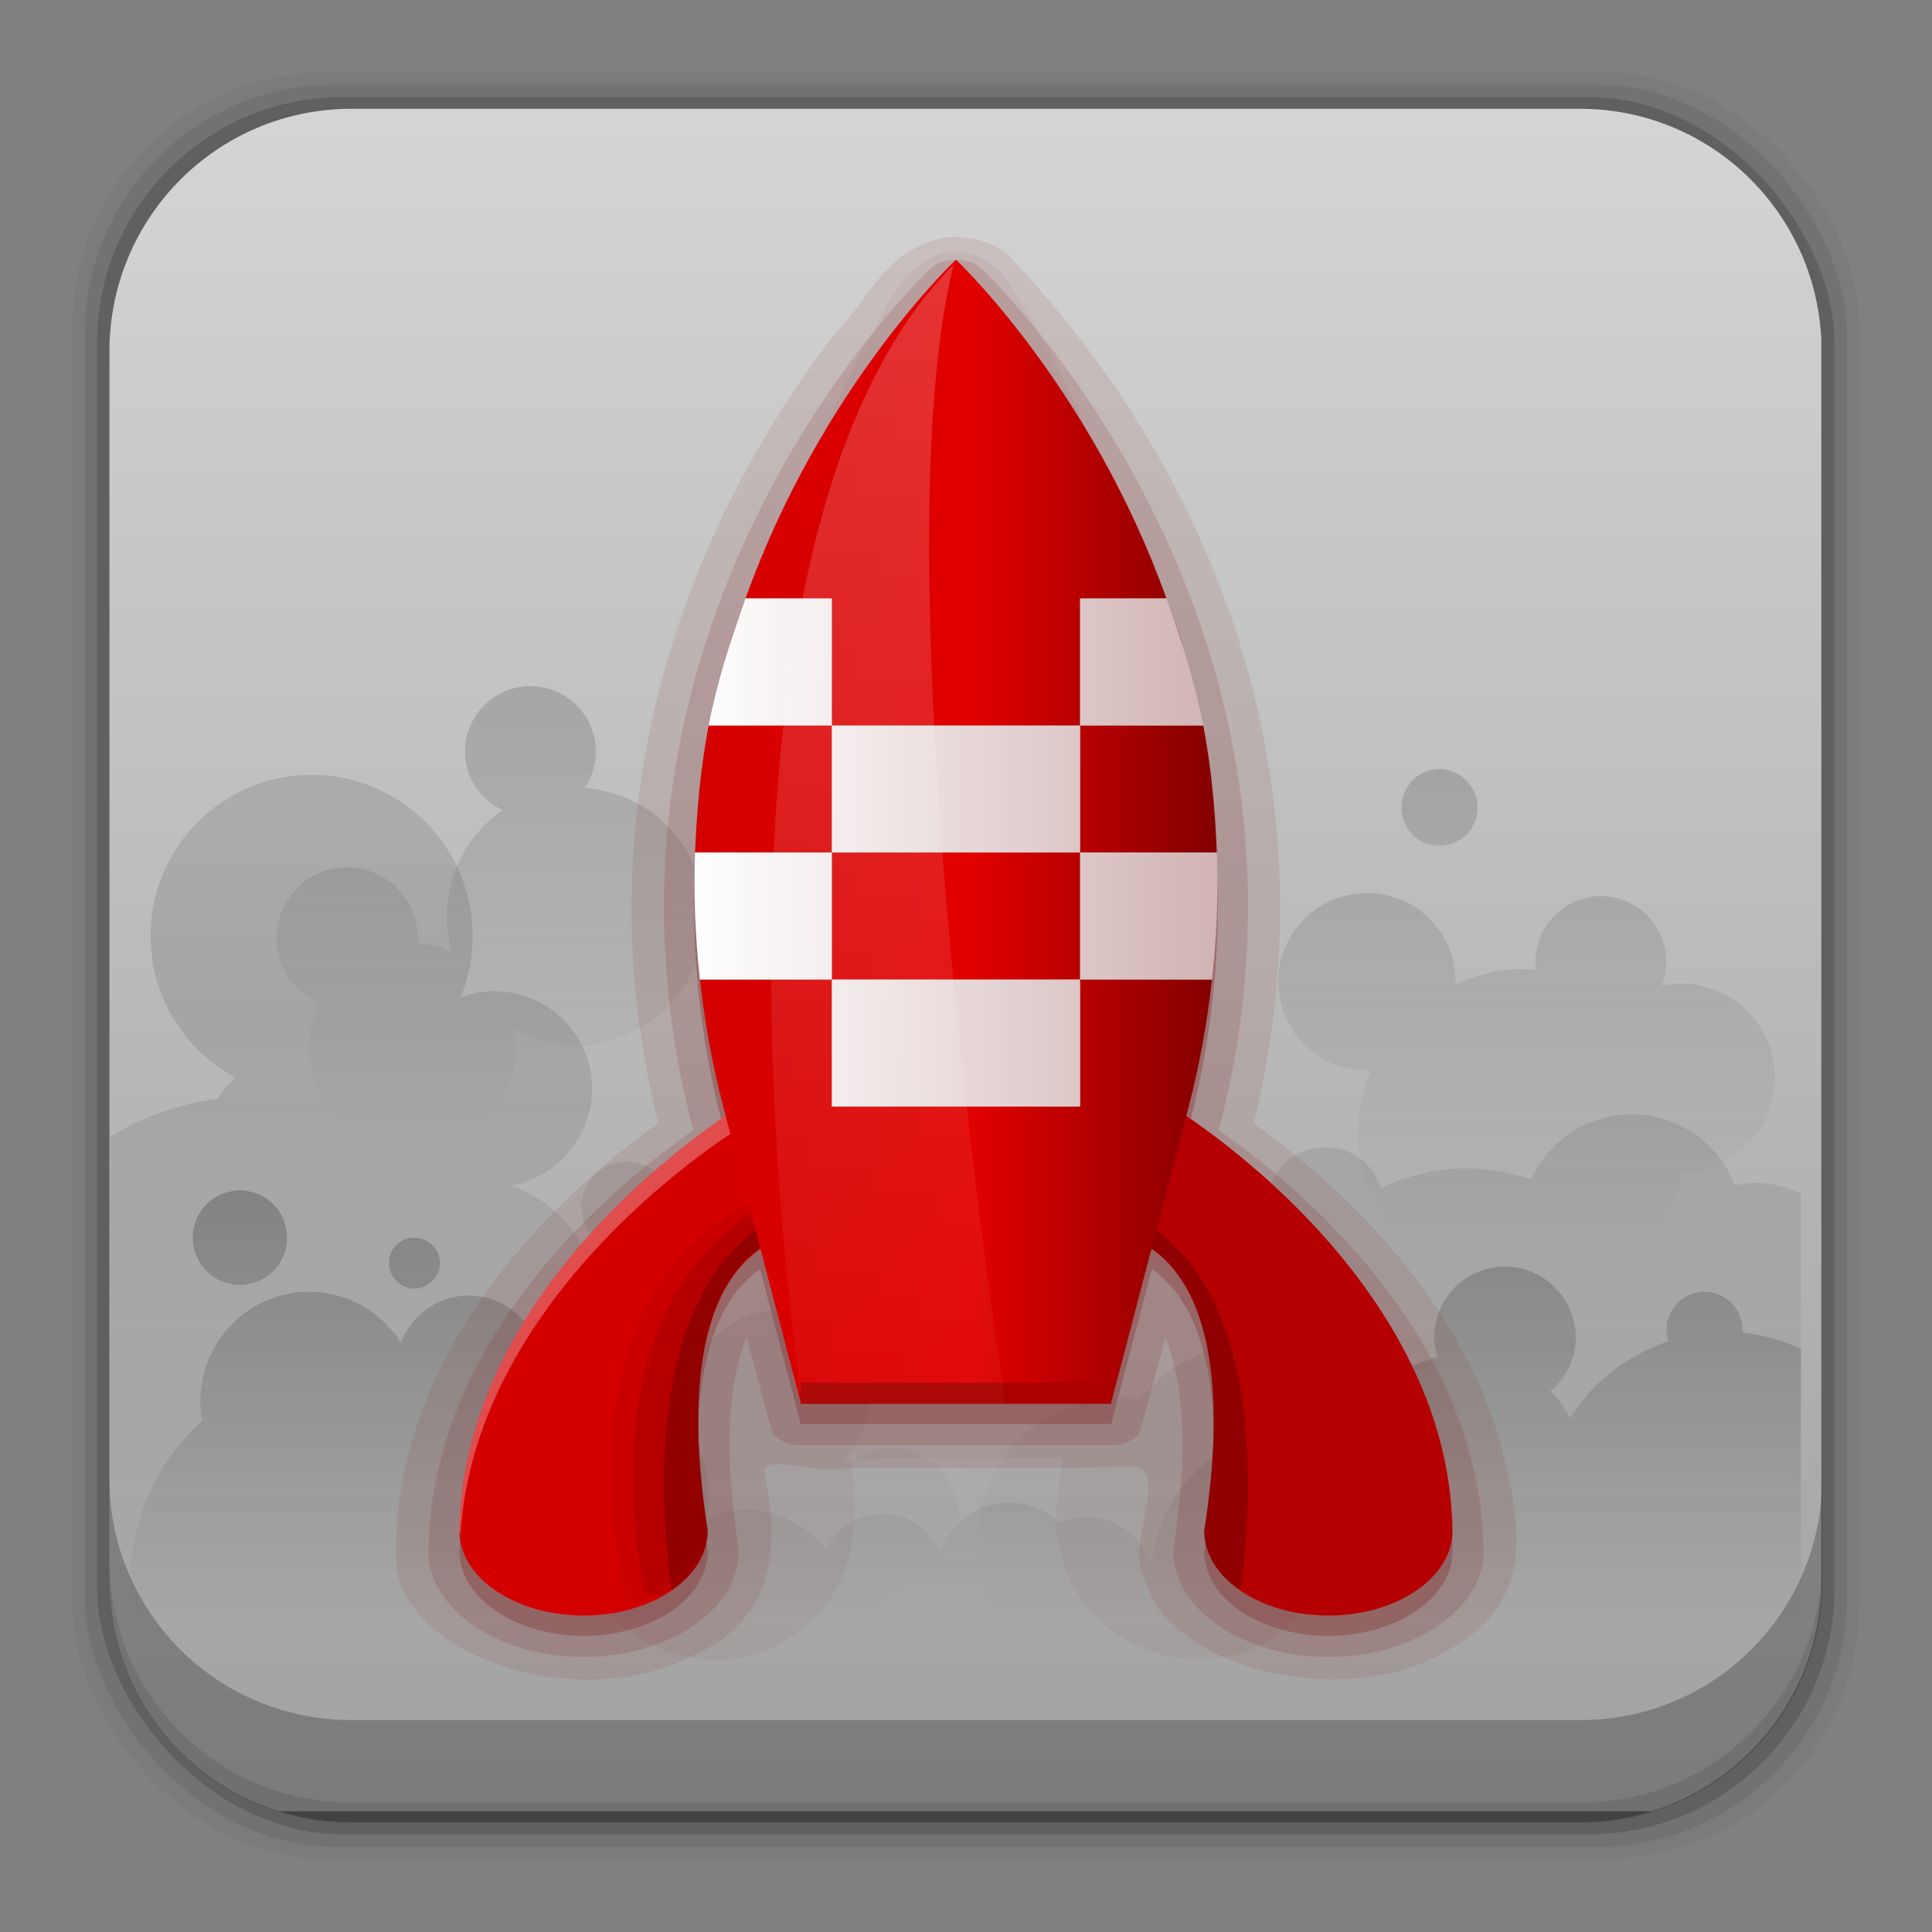 <svg height="96" width="96" xmlns="http://www.w3.org/2000/svg" xmlns:xlink="http://www.w3.org/1999/xlink" xmlns:sodipodi="http://sodipodi.sourceforge.net/DTD/sodipodi-0.dtd" xmlns:inkscape="http://www.inkscape.org/namespaces/inkscape">
 <rect width="100%" height="100%" fill="#808080" stroke="none"/>
 <defs>
  <linearGradient x2="0" y1="90" y2="5.988" gradientUnits="userSpaceOnUse" id="linearGradient48787" gradientTransform="matrix(1.173 0 0 1.173 -9.989 -14.04)">
   <stop stop-color="#a0a0a0"/>
   <stop stop-color="#dcdcdc" offset="1"/>
  </linearGradient>
  <linearGradient id="linearGradient3798">
   <stop stop-color="#333"/>
   <stop stop-color="#333" stop-opacity="0" offset="1"/>
  </linearGradient>
  <linearGradient x2="0" xlink:href="#linearGradient3798" y1="51.42" y2="81.919" gradientUnits="userSpaceOnUse" id="linearGradient86278"/>
  <linearGradient x2="0" xlink:href="#linearGradient3798" y1="61.19" y2="81.965" gradientUnits="userSpaceOnUse" id="linearGradient86280"/>
  <linearGradient x2="0" xlink:href="#linearGradient3798" y1="35.764" y2="57.41" gradientUnits="userSpaceOnUse" id="linearGradient86282"/>
  <linearGradient x2="0" xlink:href="#linearGradient3798" y1="39.726" y2="62.845" gradientUnits="userSpaceOnUse" id="linearGradient86284"/>
  <linearGradient x1="39.562" x2="56.44" gradientUnits="userSpaceOnUse" id="linearGradient86387" gradientTransform="matrix(1 0 0 1 -0.516 954.86)">
   <stop stop-color="#d40000"/>
   <stop stop-color="#e10000" offset="0.534"/>
   <stop stop-color="#820000" offset="1"/>
  </linearGradient>
  <linearGradient x1="39.574" x2="56.43" gradientUnits="userSpaceOnUse" id="linearGradient86389" gradientTransform="matrix(1 0 0 1 -0.516 954.86)">
   <stop stop-color="#fff"/>
   <stop stop-color="#d1b3b3" offset="1"/>
  </linearGradient>
  <linearGradient x1="47.29" x2="46.532" y1="16.204" y2="80.964" gradientUnits="userSpaceOnUse" id="linearGradient86391" gradientTransform="matrix(1.639 0 0 1 -29.569 954.86)">
   <stop stop-color="#fff"/>
   <stop stop-color="#fff" stop-opacity="0" offset="1"/>
  </linearGradient>
 </defs>
 <g transform="matrix(1 0 0 1 0 -956.36)">
  <rect x="3.608" rx="12.552" y="959.96" fill-opacity="0.039" height="88.76" width="88.76"/>
  <rect x="4.216" rx="12.38" y="960.57" fill-opacity="0.078" height="87.55" width="87.55"/>
  <rect x="4.824" rx="12.208" y="961.18" fill-opacity="0.157" height="86.33" width="86.33"/>
  <path d="m17.469 5.406c-6.668 0-12.032 5.395-12.032 12.063l0.001 61.031c0 5.418 3.533 9.982 8.438 11.5h68.187c4.715-1.457 8.172-5.734 8.438-10.875v-62.281c-0.321-6.377-5.54-11.438-12-11.438l-61.031 0z" fill="url(#linearGradient48787)" transform="matrix(1 0 0 1 0 956.36)"/>
  <path d="m5.432 1029.8v5.066c0 6.668 5.364 12.032 12.032 12.032h61.049c6.668 0 12.032-5.364 12.032-12.032v-5.066c0 6.668-5.364 12.032-12.032 12.032h-61.049c-6.668 0-12.032-5.364-12.032-12.032z" fill-opacity="0.235"/>
  <path d="m5.432 1033.9v1.013c0 6.668 5.364 12.032 12.032 12.032h61.049c6.668 0 12.032-5.364 12.032-12.032v-1.013c0 6.668-5.364 12.032-12.032 12.032h-61.049c-6.668 0-12.032-5.364-12.032-12.032z" fill-opacity="0.098"/>
  <g transform="matrix(1 0 0 1 -0.516 954.86)">
   <path d="m16 40c-4.418 0-8 3.582-8 8 0 3.038 1.694 5.676 4.188 7.031-0.309 0.335-0.603 0.673-0.844 1.062-1.938 0.255-3.743 0.908-5.344 1.875v23.781c2.09 1.265 4.536 2 7.156 2 4.426 0 8.364-2.087 10.906-5.312 0.98 0.507 2.071 0.781 3.25 0.781 0.604 0 1.19-0.077 1.75-0.219-0.019 0.224-0.031 0.458-0.031 0.688 0 4.332 3.511 7.844 7.844 7.844 4.116 0 7.485-3.187 7.812-7.219 0.011 0 0.021 0 0.031 0 1.892 0 3.438-1.545 3.438-3.438s-1.545-3.406-3.438-3.406c-0.828 0-1.564 0.292-2.156 0.781-0.051-0.053-0.104-0.105-0.156-0.156 0.763-0.794 1.25-1.874 1.25-3.062 0-2.44-1.997-4.438-4.438-4.438s-4.406 1.997-4.406 4.438c0 0.373 0.069 0.716 0.156 1.062-0.172 0.043-0.364 0.07-0.531 0.125 0.001-0.041 0-0.084 0-0.125 0-2.951-1.787-5.481-4.344-6.562-0.281-2.409-1.976-4.399-4.219-5.125 2.308-0.382 4.062-2.396 4.062-4.812 0-2.689-2.186-4.844-4.875-4.844-0.584 0-1.137 0.124-1.656 0.312 0.389-0.94 0.595-1.982 0.595-3.062 0-4.418-3.582-8-8-8zm65.594 16.875c-2.228 0-4.136 1.313-5 3.219-1.003-0.334-2.073-0.531-3.188-0.531-1.531 0-2.981 0.359-4.281 0.969-0.359-1.184-1.448-2.031-2.75-2.031-1.594 0-2.906 1.281-2.906 2.875 0 1.13 0.678 2.089 1.625 2.562-0.84 1.213-1.414 2.606-1.656 4.125-2.528 0.037-4.768 1.163-6.312 2.938-0.31-0.041-0.617-0.062-0.938-0.062-3.934 0-7.125 3.191-7.125 7.125s3.191 7.125 7.125 7.125c1.279 0 2.462-0.347 3.5-0.938 1.002 0.513 2.099 0.825 3.281 0.906-0.746 1.479-1.239 3.12-1.407 4.844h22.438c3.324 0 6-2.676 6-6v-23.188c-0.679-0.334-1.443-0.531-2.25-0.531-0.345 0-0.706 0.06-1.031 0.125-0.789-2.072-2.776-3.531-5.125-3.531zm-49.938 2.344c-1.245 0-2.25 1.005-2.25 2.25s1.005 2.25 2.25 2.25 2.25-1.005 2.25-2.25-1.005-2.25-2.25-2.25z" fill="url(#linearGradient86278)" color="#000000" opacity="0.15"/>
   <path d="m12.438 60.656c-1.295 0-2.344 1.049-2.344 2.344s1.049 2.344 2.344 2.344 2.344-1.049 2.344-2.344-1.049-2.344-2.344-2.344zm8.656 2.344c-0.697 0-1.25 0.553-1.25 1.25s0.553 1.281 1.25 1.281 1.281-0.584 1.281-1.281c0-0.697-0.584-1.25-1.281-1.25zm54.188 1.438c-1.942 0-3.5 1.589-3.5 3.531 0 0.347 0.063 0.652 0.156 0.969-2.073 0.498-3.719 2.078-4.281 4.125-0.824-0.322-1.719-0.5-2.656-0.5-3.865 0-6.993 3.012-7.25 6.812-0.408-1.436-1.715-2.5-3.281-2.5-0.473 0-0.934 0.108-1.344 0.281-0.645-0.606-1.482-1-2.438-1-1.624 0-2.986 1.087-3.438 2.562-0.427-1.18-1.548-2-2.875-2-1.254 0-2.338 0.734-2.812 1.812-0.904-1.209-2.342-2-3.969-2-0.7 0-1.365 0.145-1.969 0.406 0.055-0.341 0.094-0.675 0.094-1.031 0-3.635-2.958-6.594-6.594-6.594-0.595 0-1.171 0.071-1.719 0.219 0-0.011 0-0.021 0-0.031 0-1.992-1.602-3.625-3.594-3.625-1.541 0-2.858 0.984-3.375 2.344-0.959-1.512-2.639-2.531-4.562-2.531-2.988 0-5.406 2.45-5.406 5.438 0 0.333 0.036 0.653 0.094 0.969-2.151 1.947-3.531 4.714-3.531 7.844 0 4.649 2.997 8.61 7.156 10.062h7c3.405-1.189 6.013-4.062 6.844-7.625 0.358 0.06 0.719 0.094 1.094 0.094 1.3 0 2.51-0.38 3.531-1.031-0 0.011 0 0.021 0 0.031 0 2.739 2.199 4.969 4.938 4.969 2.499 0 4.563-1.846 4.906-4.25 0.518 0.4 1.169 0.656 1.875 0.656 1.327 0 2.448-0.852 2.875-2.031 0.448 1.483 1.808 2.562 3.438 2.562 0.589 0 1.134-0.156 1.625-0.406 0.587 0.472 1.344 0.781 2.156 0.781 1.645 0 3.013-1.172 3.344-2.719 0.561 3.476 3.553 6.125 7.188 6.125 2.064 0 3.953-0.842 5.281-2.219 0.357 2.063 1.492 3.848 3.094 5.062h9.812c1.385-1.057 2.428-2.552 2.906-4.281 0.032 0 0.062 0 0.094 0 1.342 0 2.604-0.32 3.75-0.844 0.042-0.283 0.064-0.58 0.064-0.875v-15.469c-0.902-0.423-1.872-0.711-2.906-0.812 0.003-0.043 0-0.082 0-0.125 0-1.046-0.829-1.906-1.875-1.906s-1.906 0.86-1.906 1.906c0 0.196 0.038 0.385 0.094 0.562-2.038 0.668-3.767 2.021-4.875 3.812-0.254-0.496-0.59-0.942-0.969-1.344 0.757-0.645 1.25-1.584 1.25-2.656 0-1.942-1.589-3.531-3.531-3.531z" fill="url(#linearGradient86280)" color="#000000" opacity="0.3"/>
   <path d="m26.875 35.594c-1.793 0-3.25 1.457-3.25 3.25 0 1.303 0.768 2.389 1.875 2.906-1.682 1.154-2.781 3.088-2.781 5.281 0 0.606 0.093 1.195 0.25 1.75-0.535-0.222-1.11-0.377-1.719-0.406 0.006-0.083 0.031-0.165 0.031-0.25 0-1.942-1.589-3.531-3.531-3.531-1.942 0-3.5 1.589-3.5 3.531 0 1.442 0.884 2.676 2.125 3.219-0.314 0.665-0.5 1.403-0.5 2.188 0 2.839 2.286 5.125 5.125 5.125s5.156-2.286 5.156-5.125c0-0.299-0.045-0.59-0.094-0.875 0.907 0.493 1.958 0.781 3.062 0.781 3.536 0 6.406-2.87 6.406-6.406 0-3.388-2.638-6.149-5.969-6.375 0.35-0.518 0.562-1.14 0.562-1.812 0-1.793-1.457-3.25-3.25-3.25z" fill="url(#linearGradient86282)" color="#000000" opacity="0.2"/>
   <path d="m72.031 39.719c-1.046 0-1.875 0.86-1.875 1.906 0 1.046 0.829 1.906 1.875 1.906s1.906-0.86 1.906-1.906c0-1.046-0.86-1.906-1.906-1.906zm-3.593 6.156c-2.44 0-4.406 1.966-4.406 4.406 0 2.44 1.966 4.406 4.406 4.406 0.063 0 0.125 0.003 0.188 0-0.409 0.975-0.626 2.034-0.626 3.157 0 4.532 3.656 8.219 8.188 8.219 3.878 0 7.112-2.697 7.969-6.312 2.53-0.068 4.562-2.141 4.562-4.688 0-2.59-2.098-4.688-4.688-4.688-0.324 0-0.632 0.031-0.938 0.094 0.141-0.364 0.219-0.773 0.219-1.188 0-1.793-1.457-3.25-3.25-3.25s-3.25 1.457-3.25 3.25c0 0.138 0.014 0.272 0.031 0.406-0.216-0.017-0.436-0.031-0.656-0.031-1.197 0-2.318 0.289-3.344 0.75 0.001-0.042 0-0.083 0-0.125 0-2.44-1.966-4.406-4.406-4.406z" fill="url(#linearGradient86284)" color="#000000" opacity="0.2"/>
  </g>
  <path d="m46.984 968.89a0.925 0.925 0 0 0 -0.062 0.031c-1.326 0.37-2.128 1.35-2.688 2.312-0.56 0.962-0.958 1.958-1.406 2.594a0.925 0.925 0 0 0 -0.062 0.094c-5.957 11.421-7.897 24.793-5.812 37.469-5.235 5.681-8.659 13.272-8.438 21.125a0.925 0.925 0 0 0 0 0.031c0.309 5.101 6.66 8.104 10.812 5.125 0.027-0.019 0.067-0.011 0.094-0.031l-0.031-0.031c1.668-1.034 2.547-2.628 2.875-4.281 0.307-1.549 0.185-3.131 0.031-4.562 0.212 0.046 0.412 0.084 0.688 0.125 0.294 0.044 0.666-0.022 1.031-0.094v0.063c2.858-0.039 5.784 0.062 8.719-0.063 0.009 0.213-0.004 0.517-0.062 0.969-0.071 0.553-0.176 1.206-0.219 1.844-0.038 0.564 0.015 1.117 0.219 1.688h-0.031c0.012 0.068 0.049 0.121 0.062 0.188 0.002 0.01-0.002 0.021 0 0.031 1.023 4.859 7.433 7.054 11.188 3.719 0.018-0.016 0.045-0.015 0.062-0.031l-0.031-0.031c1.701-1.361 2.376-3.252 2.5-5.125 0.126-1.895-0.219-3.807-0.5-5.438a0.925 0.925 0 0 0 0 -0.031c-1.114-5.701-3.977-10.942-7.875-15.188 2.286-14.092-0.294-29.154-8.094-41.25a0.925 0.925 0 0 0 -0.062 -0.063c-0.672-0.859-1.731-1.303-2.812-1.188a0.925 0.925 0 0 0 -0.094 0z" fill="#7b1a1a" color="#000000" opacity="0.05"/>
  <g transform="matrix(1.542 0 0 1.052 -25.719 -52.08)">
   <path d="m47.172 969.8c-2.018 0.563-2.514 3.034-3.602 4.577-5.92 11.352-7.839 24.669-5.68 37.267-5.266 5.554-8.656 13.111-8.437 20.835 0.265 4.371 5.858 7.039 9.393 4.418 2.951-1.766 2.87-5.423 2.523-8.395-0.459-1.563 1.663-0.145 2.656-0.576 2.994-0.041 6.004 0.082 8.989-0.063 1.55-0.125-0.153 3.763 0.541 5.268 0.739 4.295 6.533 6.351 9.776 3.404 3.017-2.359 2.261-6.501 1.698-9.771-1.109-5.673-3.995-10.933-7.952-15.119 2.366-13.994-0.172-29.007-7.906-41-0.482-0.617-1.22-0.927-2-0.844z" fill="#7b1a1a" color="#000000" opacity="0.1"/>
   <path d="m47.422 970.86a0.991 0.991 0 0 0 -0.75 0.406s-11.978 16.37-7.656 40.719c-2.164 2.21-8.438 9.399-8.531 19.875 0 2.745 2.255 5 5 5s5-2.255 5-5a0.991 0.991 0 0 0 0 -0.094c-0.548-5.129-0.253-8.12 0.25-10l0.781 4.281a0.991 0.991 0 0 0 0.969 0.812h10a0.991 0.991 0 0 0 0.969 -0.812l0.781-4.281c0.503 1.88 0.798 4.871 0.25 10a0.991 0.991 0 0 0 0 0.094c0 2.745 2.255 5 5 5s5-2.255 5-5c-0.093-10.476-6.367-17.665-8.531-19.875 4.322-24.349-7.656-40.719-7.656-40.719a0.991 0.991 0 0 0 -0.875 -0.406z" fill="#7b1a1a" color="#000000" opacity="0.15"/>
   <path d="m47.484 971.86s-11.786 16-7.5 40l0.062 0.438c-1.776 1.758-8.47 9.057-8.562 19.562 0 2.209 1.791 4 4 4s4-1.791 4-4c-0.947-8.859 0.494-12.118 1.688-13.312l1.312 7.312h10l1.312-7.312c1.194 1.195 2.634 4.454 1.688 13.312 0 2.209 1.791 4 4 4s4-1.791 4-4c-0.093-10.506-6.787-17.804-8.562-19.562l0.062-0.438c4.286-24-7.5-40-7.5-40z" fill="#7b1a1a" color="#000000" opacity="0.3"/>
   <path d="m54.484 1010.9s8.893 7.888 9 20c0 2.209-1.791 4-4 4s-4-1.791-4-4c1.501-14.041-3-14-3-14l2-6z" fill="#b40000" color="#000000"/>
   <path d="m52.828 1015.8c5.391 3.207 3.905 17.077 3.812 17.906-0.724-0.724-1.156-1.739-1.156-2.844 1.313-12.286-1.972-13.785-2.812-13.969-0.12-0.026-0.188-0.031-0.188-0.031l0.344-1.062z" opacity="0.2"/>
   <path d="m40.484 1010.9s-8.893 7.888-9 20c0 2.209 1.791 4 4 4s4-1.791 4-4c-1.5-14.041 3-14 3-14l-2-6z" fill="#d40000" color="#000000"/>
   <path d="m40.484 1010.9s-8.893 7.888-9 20c0 0.064 0.028 0.124 0.031 0.188 0.484-11.65 8.969-19.188 8.969-19.188v-1z" fill="#fff" color="#000000" opacity="0.3"/>
   <path d="m41.891 1014.7c-7.849 4.207-5.014 19.434-5.014 19.434l0.5 0.125c0.919-0.733 2.108-2.162 2.108-3.429-1.5-14.041 3-14 3-14l-0.594-2.13z" opacity="0.05"/>
   <path d="m41.891 1015.1c-6.785 4.587-4.406 18.75-4.406 18.75l0.5 0.125c0.919-0.733 1.5-1.858 1.5-3.125-1.5-14.041 3-14 3-14l-0.594-1.75z" opacity="0.1"/>
   <path d="m42.141 1015.8c-5.391 3.207-3.905 17.077-3.812 17.906 0.724-0.724 1.156-1.739 1.156-2.844-1.313-12.286 1.972-13.785 2.812-13.969 0.12-0.026 0.188-0.031 0.188-0.031l-0.344-1.1z" opacity="0.2"/>
   <path d="m47.484 970.86s-4.33 5.958-6.781 16h2.781v6h8v-6h2.781c-2.452-10.042-6.781-16-6.781-16zm6.781 16c0.19 0.778 0.387 1.589 0.562 2.406-0.166-0.841-0.37-1.616-0.562-2.406zm-2.781 6v6h4.406c-0.055-2.088-0.188-4.108-0.438-6h-3.969zm4.406 6c0.026 0.963 0.025 1.938 0 2.938 0.025-1.006 0.026-1.971 0-2.938zm0 2.938c-0.025 0.999-0.076 2.023-0.156 3.062 0.079-1.036 0.132-2.064 0.156-3.062zm-0.156 3.062h-4.25v6h-8v-6h-4.25c0.149 1.939 0.382 3.938 0.75 6l2.5 14h10l2.5-14c0.368-2.062 0.601-4.061 0.75-6zm-16.5 0c-0.08-1.04-0.131-2.063-0.156-3.062 0.024 0.999 0.077 2.026 0.156 3.062zm-0.156-3.062c-0.025-0.999-0.026-1.975 0-2.938-0.026 0.966-0.025 1.932 0 2.938zm0-2.938h4.406v-6h-3.969c-0.249 1.892-0.382 3.912-0.438 6zm4.406 0v6h8v-6h-8zm-2.781-12c-0.193 0.79-0.396 1.566-0.562 2.406 0.175-0.817 0.373-1.628 0.562-2.406z" fill="url(#linearGradient86387)"/>
   <path d="m42.484 1024.9h10v-1h-10v1z" fill="#a00"/>
   <path d="m40.703 986.86c-0.458 1.876-0.904 3.848-1.188 6h3.969v-6h-2.781zm2.781 6v6h8v-6h-8zm8 0h3.969c-0.284-2.152-0.73-4.124-1.188-6h-2.781v6zm0 6v6h4.25c0.159-2.08 0.207-4.074 0.156-6h-4.406zm0 6h-8v6h8v-6zm-8 0v-6h-4.406c-0.051 1.926-0.003 3.92 0.156 6h4.25z" fill="url(#linearGradient86389)" color="#000000"/>
   <path d="m47.408 971.09c-9.155 13.468-4.882 53.772-4.882 53.772h6.554s-4.156-39.07-1.672-53.772z" fill="url(#linearGradient86391)" opacity="0.2"/>
  </g>
 </g>
</svg>
